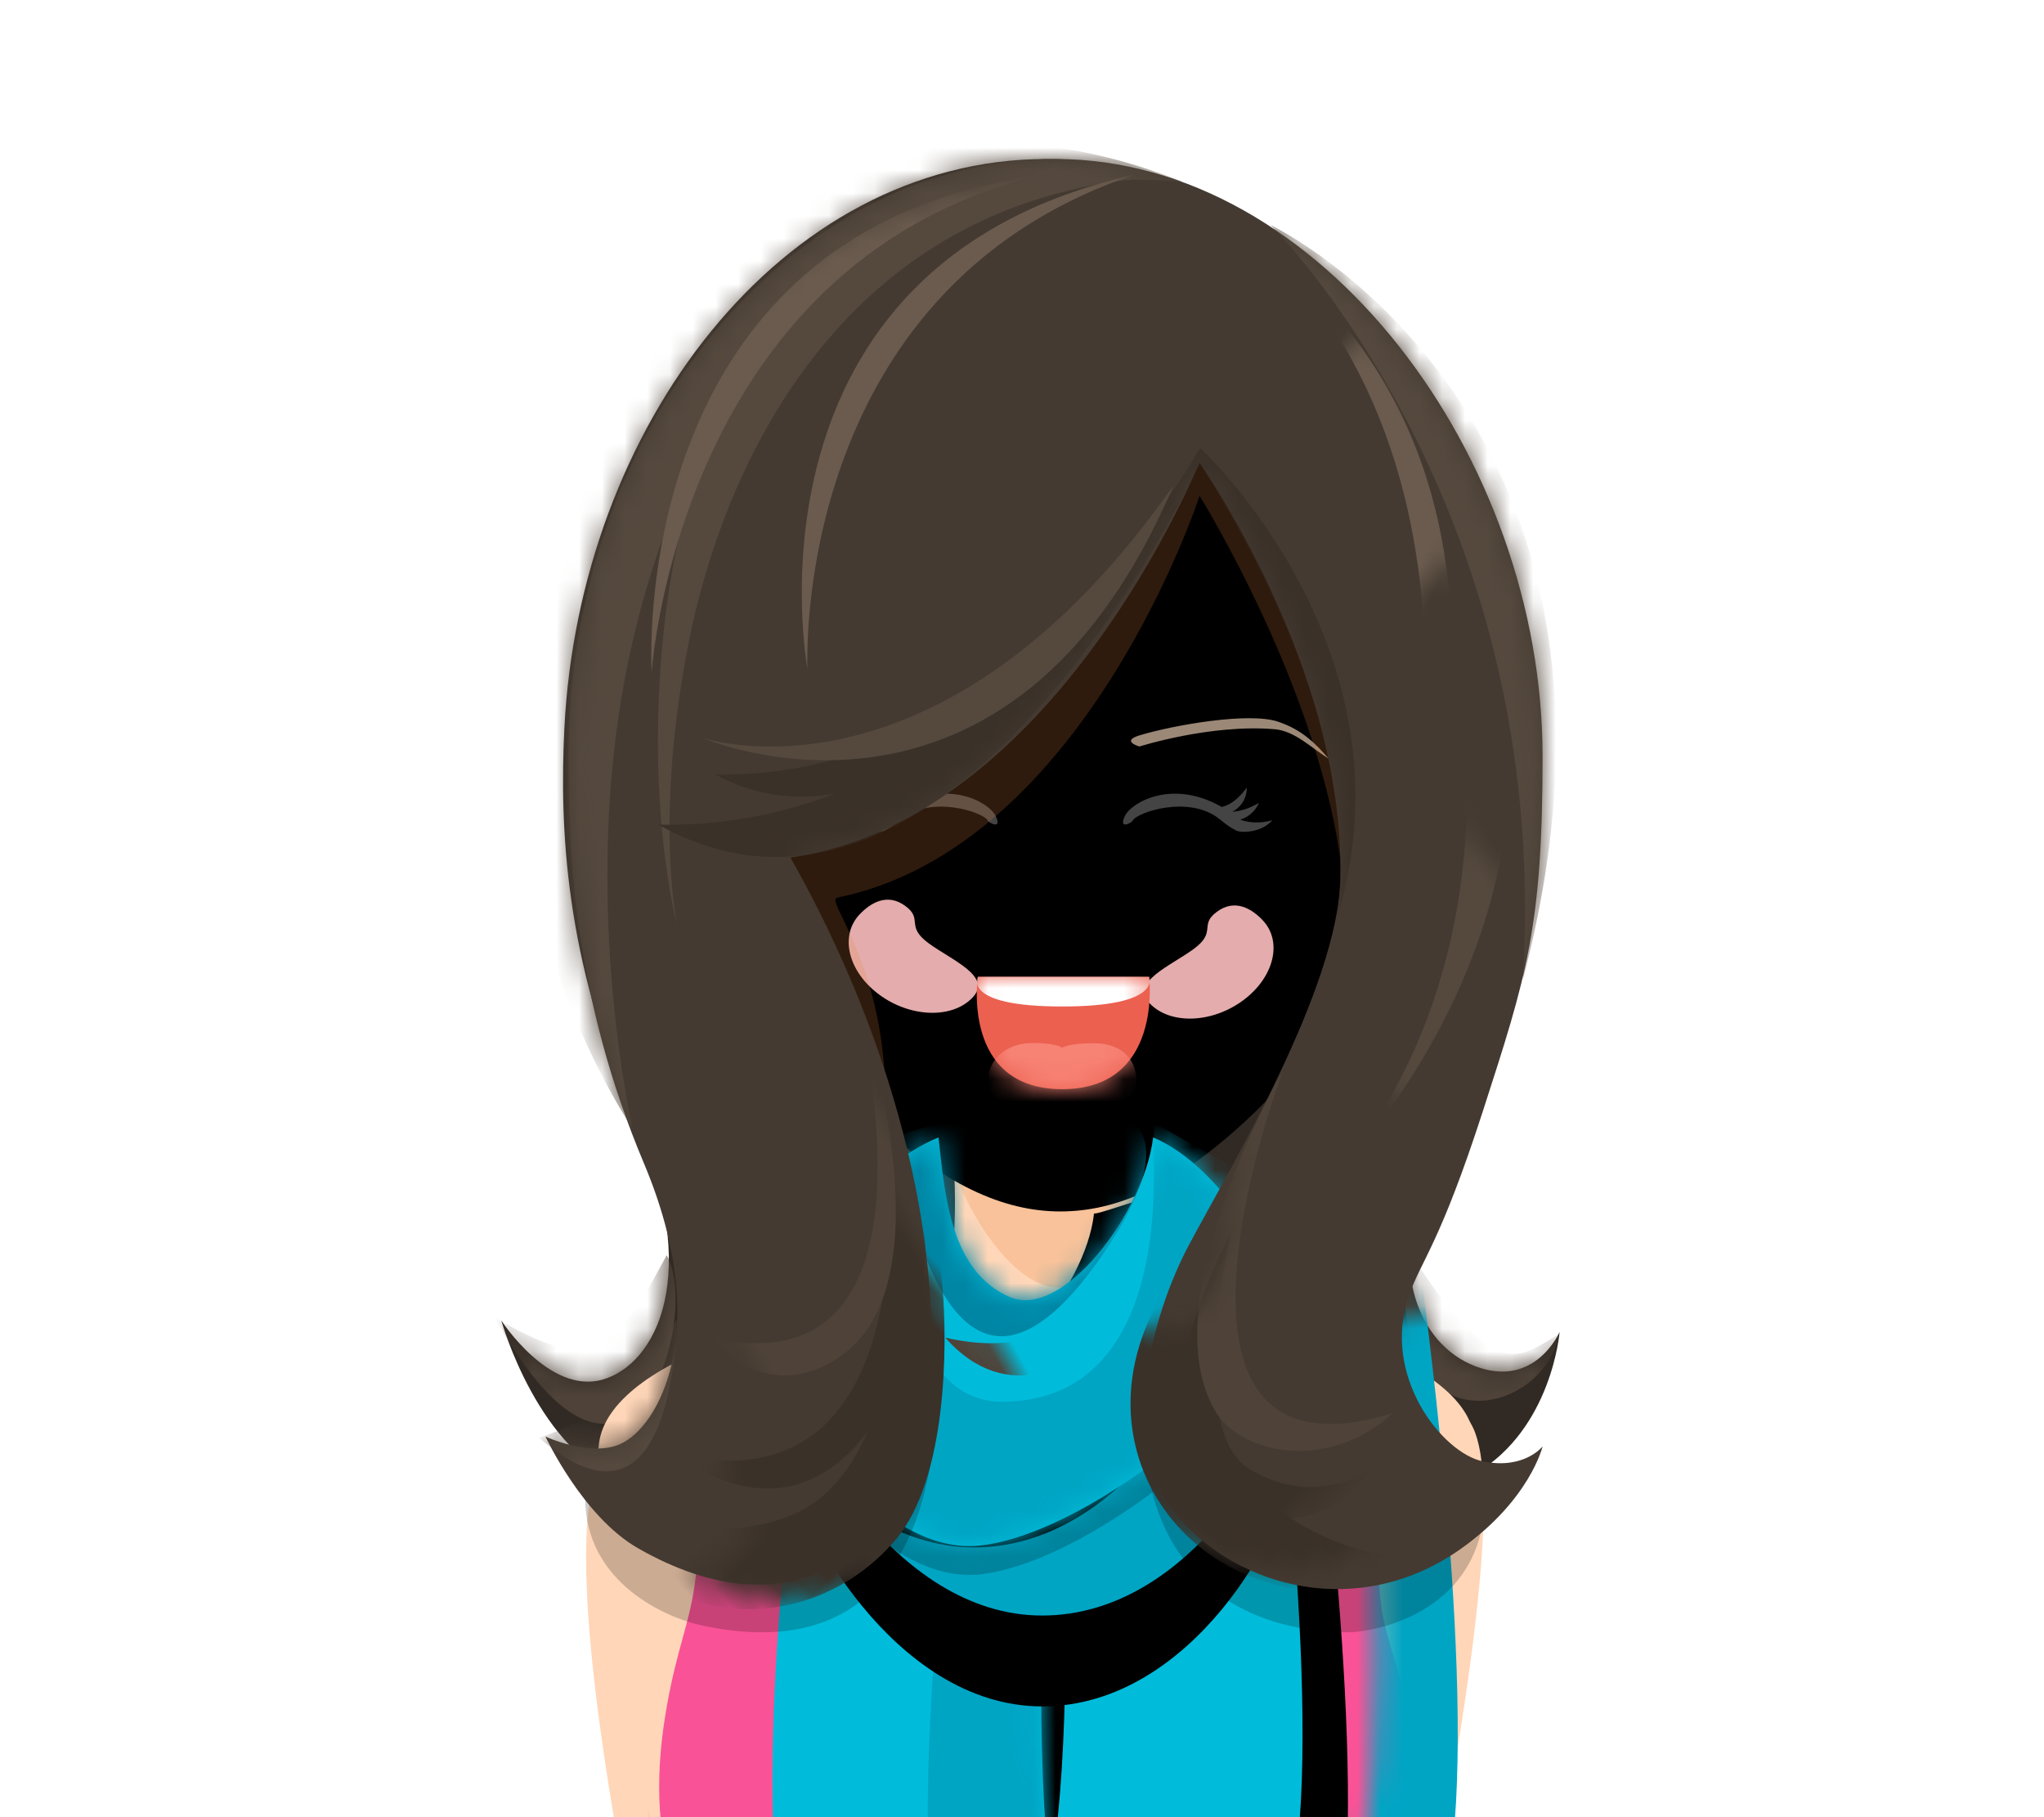 <svg xmlns="http://www.w3.org/2000/svg" xmlns:xlink="http://www.w3.org/1999/xlink" width="90" height="80" viewBox="0 0 90 80">
  <defs>
    <filter id="img-avatar-a" width="200%" height="200%" x="-50%" y="-50%" filterUnits="objectBoundingBox">
      <feGaussianBlur in="SourceGraphic" stdDeviation="10"/>
    </filter>
    <path id="img-avatar-b" d="M40.67,45.431 C42.064,42.199 40.67,45.431 42.969,39.957 C45.268,34.484 45.072,32.266 45.072,25.09 C45.072,12.572 35.822,0 24.09,0 C12.359,0 3.493,11.856 2.849,25.09 C2.643,29.34 2.849,35.254 5.922,42.199 C8.994,49.145 6.868,53.082 4.521,53.739 C2.175,54.397 0.072,51.131 0.072,51.131 C0.072,51.131 1.708,57.03 5.654,58.361 C10.733,60.076 17.646,59.687 19.438,59.687 C25.047,59.687 21.367,59.687 26.269,59.687 C31.171,59.687 38.328,60.605 42.969,57.872 C46.335,55.89 46.672,51.638 46.672,51.638 C46.672,51.638 45.591,54.144 42.969,53.151 C40.347,52.158 39.277,48.662 40.67,45.431 Z"/>
    <path id="img-avatar-d" d="M10.611,0 C9.025,6.501 10.932,12.182 10.932,12.182 L0,12.182 C0,12.182 1.671,4.959 0.103,1.69065403e-16 C5.099,0 6.692,0 10.611,0 Z"/>
    <path id="img-avatar-f" d="M35.446,21.667 C36.455,9.7 30.515,0 18.689,0 C6.863,0 0.923,9.7 1.932,21.667 C2.494,28.324 6.018,35.045 10.183,39.019 C13.503,42.189 16.213,43.333 18.689,43.333 C21.165,43.333 23.809,42.228 27.094,39.116 C31.29,35.142 34.879,28.378 35.446,21.667 Z"/>
    <filter id="img-avatar-g" width="120.8%" height="116.2%" x="-10.4%" y="-8.1%" filterUnits="objectBoundingBox">
      <feOffset dx="7" dy="1" in="SourceAlpha" result="shadowOffsetInner1"/>
      <feComposite in="shadowOffsetInner1" in2="SourceAlpha" k2="-1" k3="1" operator="arithmetic" result="shadowInnerInner1"/>
      <feColorMatrix in="shadowInnerInner1" result="shadowMatrixInner1" values="0 0 0 0 0.91   0 0 0 0 0.533   0 0 0 0 0.259  0 0 0 0.15 0"/>
      <feOffset dx="-7" dy="1" in="SourceAlpha" result="shadowOffsetInner2"/>
      <feComposite in="shadowOffsetInner2" in2="SourceAlpha" k2="-1" k3="1" operator="arithmetic" result="shadowInnerInner2"/>
      <feColorMatrix in="shadowInnerInner2" result="shadowMatrixInner2" values="0 0 0 0 0.91   0 0 0 0 0.533   0 0 0 0 0.259  0 0 0 0.15 0"/>
      <feMerge>
        <feMergeNode in="shadowMatrixInner1"/>
        <feMergeNode in="shadowMatrixInner2"/>
      </feMerge>
    </filter>
    <filter id="img-avatar-h" width="943.3%" height="1063.7%" x="-421.6%" y="-481.8%" filterUnits="objectBoundingBox">
      <feGaussianBlur in="SourceGraphic" stdDeviation="8"/>
    </filter>
    <filter id="img-avatar-i" width="943.3%" height="1063.7%" x="-421.6%" y="-481.8%" filterUnits="objectBoundingBox">
      <feGaussianBlur in="SourceGraphic" stdDeviation="8"/>
    </filter>
    <path id="img-avatar-j" d="M37.781,3.186 C38.051,1.427 36.987,0 35.406,0 C33.825,0 32.325,1.427 32.055,3.186 C31.786,4.946 32.85,6.373 34.431,6.373 C36.012,6.373 37.512,4.946 37.781,3.186 Z"/>
    <filter id="img-avatar-k" width="134.4%" height="131.4%" x="-17.2%" y="-15.7%" filterUnits="objectBoundingBox">
      <feOffset dx="-1" dy="-2" in="SourceAlpha" result="shadowOffsetInner1"/>
      <feComposite in="shadowOffsetInner1" in2="SourceAlpha" k2="-1" k3="1" operator="arithmetic" result="shadowInnerInner1"/>
      <feColorMatrix in="shadowInnerInner1" values="0 0 0 0 0.91   0 0 0 0 0.533   0 0 0 0 0.259  0 0 0 0.1 0"/>
    </filter>
    <path id="img-avatar-l" d="M5.768,3.186 C6.037,1.427 4.973,0 3.392,0 C1.811,0 0.311,1.427 0.042,3.186 C-0.228,4.946 0.836,6.373 2.417,6.373 C3.998,6.373 5.498,4.946 5.768,3.186 Z"/>
    <filter id="img-avatar-m" width="134.4%" height="131.4%" x="-17.2%" y="-15.7%" filterUnits="objectBoundingBox">
      <feOffset dx="-1" dy="-2" in="SourceAlpha" result="shadowOffsetInner1"/>
      <feComposite in="shadowOffsetInner1" in2="SourceAlpha" k2="-1" k3="1" operator="arithmetic" result="shadowInnerInner1"/>
      <feColorMatrix in="shadowInnerInner1" values="0 0 0 0 0.91   0 0 0 0 0.533   0 0 0 0 0.259  0 0 0 0.1 0"/>
    </filter>
    <path id="img-avatar-n" d="M3.77,4.95 C8.226,4.95 7.597,0 7.597,0 L3.77,0 L0.055,0 C0.055,0 -0.687,4.95 3.77,4.95 Z"/>
    <filter id="img-avatar-o" width="126.3%" height="180.8%" x="-13.1%" y="-20.2%" filterUnits="objectBoundingBox">
      <feOffset dy="2" in="SourceAlpha" result="shadowOffsetOuter1"/>
      <feColorMatrix in="shadowOffsetOuter1" values="0 0 0 0 0.91   0 0 0 0 0.533   0 0 0 0 0.259  0 0 0 0.15 0"/>
    </filter>
    <path id="img-avatar-q" d="M12.298,0.768 C12.298,0.768 8.294,1.299 8.294,2.039 C8.294,2.779 9.248,18.75 16.836,18.75 C24.424,18.75 25.234,4.289 24.943,1.714 C24.943,1.314 22.754,1.028 22.021,1.028 C22.021,0.694 22.011,0.807 21.905,0.176 C26.607,1.135 30.016,2.602 32.48,3.967 C31.212,15.511 31.611,14.078 33.006,19.052 C33.232,19.855 36.208,29.193 26.671,31.078 C21.497,32.1 20.166,30.341 16.906,30.259 C14.158,30.189 11.199,31.747 6.328,31.078 C0.372,30.259 -0.653,24.733 0.372,19.052 C1.272,14.065 2.412,14.985 1.272,3.967 C5.268,1.714 12.388,0.144 12.388,0.144 L12.298,0.768 Z"/>
    <path id="img-avatar-s" d="M1.532,0 L12.526,0 C12.526,0 10.6,19.53 13.344,27.741 C9.226,28.123 0.609,25.937 0.298,23.215 C-0.716,14.329 1.532,0 1.532,0 Z"/>
    <filter id="img-avatar-t" width="145.1%" height="128.8%" x="-15%" y="-7.2%" filterUnits="objectBoundingBox">
      <feOffset dx="2" dy="4" in="SourceAlpha" result="shadowOffsetOuter1"/>
      <feColorMatrix in="shadowOffsetOuter1" values="0 0 0 0 0   0 0 0 0 0   0 0 0 0 0  0 0 0 0.15 0"/>
    </filter>
    <path id="img-avatar-v" d="M1.887,0.011 L11.263,2.586 C11.263,2.586 9.561,21.45 11.986,29.381 C8.346,29.75 0.729,27.638 0.454,25.01 C-0.442,16.426 1.887,0.011 1.887,0.011 Z"/>
    <filter id="img-avatar-w" width="142.6%" height="120.4%" x="-29.8%" y="-5.1%" filterUnits="objectBoundingBox">
      <feOffset dx="-2" dy="3" in="SourceAlpha" result="shadowOffsetOuter1"/>
      <feColorMatrix in="shadowOffsetOuter1" values="0 0 0 0 0   0 0 0 0 0   0 0 0 0 0  0 0 0 0.15 0"/>
    </filter>
    <path id="img-avatar-z" d="M6.473,7.37 C7.557,9.415 8.786,12.333 11.493,13.46 C13.801,14.421 17.808,9.78 18.171,6.421 C18.321,6.484 20.424,5.689 20.572,5.764 C23.32,7.143 23.748,8.668 23.748,10.834 C23.748,13.118 19.544,21.123 12.891,21.123 C6.239,21.123 2.034,12.658 2.034,11.263 C2.034,9.867 3.423,8.568 6.473,7.37 Z"/>
    <filter id="img-avatar-y" width="118.4%" height="152.1%" x="-9.2%" y="-13%" filterUnits="objectBoundingBox">
      <feOffset dy="4" in="SourceAlpha" result="shadowOffsetOuter1"/>
      <feColorMatrix in="shadowOffsetOuter1" values="0 0 0 0 0   0 0 0 0 0   0 0 0 0 0  0 0 0 0.2 0"/>
    </filter>
    <filter id="img-avatar-A" width="113.8%" height="145.6%" x="-6.9%" y="-9.8%" filterUnits="objectBoundingBox">
      <feOffset dx="-3" dy="-3" in="SourceAlpha" result="shadowOffsetInner1"/>
      <feComposite in="shadowOffsetInner1" in2="SourceAlpha" k2="-1" k3="1" operator="arithmetic" result="shadowInnerInner1"/>
      <feColorMatrix in="shadowInnerInner1" values="0 0 0 0 0   0 0 0 0 0.526   0 0 0 0 0.646  0 0 0 1 0"/>
    </filter>
    <path id="img-avatar-B" d="M8.324,0.074 C8.592,2.399 8.786,5.986 11.493,7.113 C13.801,8.074 17.365,3.4 17.775,0.074 C20.705,1.302 23.415,5.735 23.415,8.018 C23.415,10.301 15.404,17.401 10.214,18.035 C5.023,18.669 0.103,9.704 0.103,8.308 C0.103,6.913 5.274,1.272 8.324,0.074 Z"/>
    <path id="img-avatar-D" d="M38.038,50.033 C38.595,48.449 39.398,47.777 41.308,41.871 C43.217,35.965 43.922,33.812 43.922,26.293 C43.922,13.175 34.179,0 22.478,0 C10.777,0 1.033,11.853 1.033,26.293 C1.033,30.754 1.292,36.943 4.356,44.221 C7.42,51.5 5.013,55.851 3.287,56.585 C1.956,57.152 0.017,56.242 0.017,56.242 C0.017,56.242 1.648,59.762 4.089,61.158 C10.644,64.906 14.382,61.158 15.473,59.254 C18.335,54.264 17.424,42.46 10.805,30.754 C22.491,29.074 28.81,13.362 28.81,13.362 C28.81,13.362 35.21,22.362 35.02,31.656 C34.92,36.543 30.117,44.497 28.367,47.777 C26.616,51.058 25.223,56.63 27.869,59.762 C30.515,62.894 35.854,64.376 40.362,61.158 C43.375,59.006 43.922,56.677 43.922,56.677 C43.922,56.677 43.127,57.704 41.308,57.339 C39.488,56.973 36.806,53.537 38.038,50.033 Z"/>
  </defs>
  <g fill="none" fill-rule="evenodd">
    <circle cx="45" cy="50" r="30" fill="#FFF" filter="url(#img-avatar-a)" opacity=".85"/>
    <g transform="translate(22 7)">
      <mask id="img-avatar-c" fill="#fff">
        <use xlink:href="#img-avatar-b"/>
      </mask>
      <use fill="#312A24" xlink:href="#img-avatar-b"/>
      <path fill="#4F4339" d="M7.357 48.256C8.897 51.019 5.729 61.723-.202 51.019 4.013 53.405 4.891 52.861 7.357 48.256zM46.635 51.739C45.99 55.443 38.846 56.997 39.983 47.993 43.866 54.077 44.892 52.747 46.635 51.739z" mask="url(#img-avatar-c)"/>
      <path fill="#CC4C80" d="M15.058,50.284 C19.066,48.77 29.193,48.375 32.935,50.31 C32.935,51.762 32.935,50.916 33,52.192 C33.065,53.468 15.058,52.988 15.058,52.416 C15.058,51.596 14.927,51.021 15.058,50.284 Z"/>
      <g fill="#FFD6B8" transform="translate(2 50)">
        <path d="M21.774,19.972 C35.457,19.972 41.169,10.562 41.169,10.562 C41.169,10.562 41.426,10.562 40.919,6.539 C40.919,2.927 32.347,0 21.774,0 C11.2,0 2.83,2.935 2.376,6.539 C1.869,10.562 2.121,10.562 2.121,10.562 C2.121,10.562 8.09,19.972 21.774,19.972 Z"/>
        <path d="M37.981,35.827 C39.804,35.827 40.088,34.39 40.088,22.324 C40.088,10.258 39.186,4.801 37.363,4.801 C35.54,4.801 32.391,12.341 34.173,24.084 C35.955,35.827 36.158,35.827 37.981,35.827 Z" transform="rotate(10 36.867 20.314)"/>
        <path d="M7.297,36.563 C9.217,36.563 10.516,35.694 10.516,23.628 C10.516,11.562 9.241,6.192 7.321,6.192 C5.401,6.192 1.41,13.077 3.287,24.82 C5.164,36.563 5.377,36.563 7.297,36.563 Z" transform="scale(-1 1) rotate(10 0 -54.709)"/>
      </g>
      <g transform="translate(6 1)">
        <g transform="translate(13.274 39.765)">
          <mask id="img-avatar-e" fill="#fff">
            <use xlink:href="#img-avatar-d"/>
          </mask>
          <use fill="#FFD6B8" xlink:href="#img-avatar-d"/>
          <path fill="#E88842" fill-opacity=".25" d="M10.714,1.402 C11.711,-2.751 9.303,-6.118 5.336,-6.118 C1.368,-6.118 -1.04,-2.751 -0.043,1.402 C0.955,5.555 3.363,8.922 5.336,8.922 C7.309,8.922 9.717,5.555 10.714,1.402 Z" mask="url(#img-avatar-e)"/>
        </g>
        <use fill="#FFD2B1" xlink:href="#img-avatar-f"/>
        <use fill="#000" filter="url(#img-avatar-g)" xlink:href="#img-avatar-f"/>
        <g fill="#E4ACAC" transform="translate(9.37 30.333)">
          <path d="M18.222,2.173 C17.75,1.678 17.012,1.216 16.212,1.807 C15.412,2.398 16.222,2.683 15.197,3.44 C14.173,4.197 12.359,4.901 13.255,5.842 C14.152,6.782 15.99,6.723 17.362,5.71 C18.733,4.697 19.118,3.114 18.222,2.173 Z" filter="url(#img-avatar-h)"/>
          <path d="M1.344,5.455 C-0.028,4.442 -0.413,2.859 0.484,1.918 C0.956,1.423 1.693,0.961 2.494,1.552 C3.294,2.144 2.484,2.428 3.508,3.185 C4.533,3.942 6.347,4.646 5.45,5.587 C4.554,6.527 2.715,6.468 1.344,5.455" filter="url(#img-avatar-i)"/>
        </g>
        <g transform="translate(0 23.706)">
          <use fill="#FFD6B8" xlink:href="#img-avatar-j"/>
          <use fill="#000" filter="url(#img-avatar-k)" xlink:href="#img-avatar-j"/>
          <g transform="matrix(-1 0 0 1 5.81 0)">
            <use fill="#FFD6B8" xlink:href="#img-avatar-l"/>
            <use fill="#000" filter="url(#img-avatar-m)" xlink:href="#img-avatar-l"/>
          </g>
        </g>
        <g fill="#444" transform="translate(21.28 26.674)">
          <path d="M5.087,1.852 C4.941,1.786 4.733,1.648 4.436,1.402 C3.114,0.301 0.773,1.084 0.594,1.453 C0.544,1.557 -0.062,1.874 0.26,1.231 C0.545,0.66 2.326,-0.399 4.517,0.853 C4.95,0.746 5.28,0.444 5.62,0 C5.62,0.572 5.252,0.935 4.975,1.064 C5.341,1.037 5.748,0.917 6.155,0.667 C5.971,1.096 5.619,1.323 5.326,1.412 C5.711,1.544 6.184,1.595 6.745,1.436 C6.242,2.01 5.309,2.008 5.114,1.872 C5.105,1.866 5.096,1.859 5.087,1.852 Z"/>
        </g>
        <g fill="#444" transform="matrix(-1 0 0 1 16.09 26.674)">
          <path d="M5.087,1.852 C4.941,1.786 4.733,1.648 4.436,1.402 C3.114,0.301 0.773,1.084 0.594,1.453 C0.544,1.557 -0.062,1.874 0.26,1.231 C0.545,0.66 2.326,-0.399 4.517,0.853 C4.95,0.746 5.28,0.444 5.62,0 C5.62,0.572 5.252,0.935 4.975,1.064 C5.341,1.037 5.748,0.917 6.155,0.667 C5.971,1.096 5.619,1.323 5.326,1.412 C5.711,1.544 6.184,1.595 6.745,1.436 C6.242,2.01 5.309,2.008 5.114,1.872 C5.105,1.866 5.096,1.859 5.087,1.852 Z"/>
        </g>
        <path fill="#9B8877" d="M22.17 24.864C22.17 24.864 21.336 24.628 22.17 24.375 23.672 23.92 26.977 23.34 28.264 23.768 29.326 24.121 29.927 24.732 30.506 25.403 29.755 24.941 29.022 24.18 28.129 24.104 25.317 23.864 22.17 24.864 22.17 24.864zM15.343 24.864C15.343 24.864 16.177 24.628 15.343 24.375 13.841 23.92 10.536 23.34 9.249 23.768 8.187 24.121 7.586 24.732 7.007 25.403 7.758 24.941 8.491 24.18 9.384 24.104 12.196 23.864 15.343 24.864 15.343 24.864L15.343 24.864z"/>
      </g>
      <g transform="translate(21 36)">
        <mask id="img-avatar-p" fill="#fff">
          <use xlink:href="#img-avatar-n"/>
        </mask>
        <use fill="#000" filter="url(#img-avatar-o)" xlink:href="#img-avatar-n"/>
        <use fill="#EC6050" xlink:href="#img-avatar-n"/>
        <path fill="#F78375" d="M3.77,6.253 C5.574,6.253 7.037,5.495 7.037,4.56 C7.037,3.783 6.539,2.928 5.154,2.928 C4.014,2.928 3.77,3.127 3.77,3.127 C3.77,3.127 3.534,2.916 2.48,2.916 C1.189,2.916 0.503,3.765 0.503,4.56 C0.503,5.495 1.965,6.253 3.77,6.253 Z" mask="url(#img-avatar-p)"/>
        <path fill="#FFF" d="M3.77,1.31 C8.226,1.31 7.597,0 7.597,0 L3.77,0 L0.055,0 C0.055,0 -0.687,1.31 3.77,1.31 Z" mask="url(#img-avatar-p)"/>
      </g>
      <g transform="translate(7 49)">
        <path fill="#E88842" fill-opacity=".2" d="M7.324,2.014 C7.324,2.014 9.942,17.808 16.854,17.808 C23.767,17.808 25.112,1.992 25.112,1.992 L26.998,2.122 L26.998,22.477 L6.336,22.477 L6.336,2.327 L7.324,2.014 Z"/>
        <mask id="img-avatar-r" fill="#fff">
          <use xlink:href="#img-avatar-q"/>
        </mask>
        <use fill="#FA5296" xlink:href="#img-avatar-q"/>
        <path fill="#CF3C78" d="M-0.662,22.177 C-0.662,22.177 -0.653,29.3 7.024,29.762 C9.482,29.91 12.394,29.698 14.794,28.595 C17.194,27.491 16.767,27.448 19.335,28.595 C21.903,29.741 25.561,30.17 26.242,30.082 C31.123,29.453 33.538,26.923 33.538,22.177 C36.749,26.923 34.167,33.424 16.42,33.424 C-5.929,33.424 -0.662,22.177 -0.662,22.177 Z" mask="url(#img-avatar-r)"/>
      </g>
      <g transform="translate(11 43)">
        <g transform="translate(.976 10.473)">
          <mask id="img-avatar-u" fill="#fff">
            <use xlink:href="#img-avatar-s"/>
          </mask>
          <use fill="#000" filter="url(#img-avatar-t)" xlink:href="#img-avatar-s"/>
          <use fill="#00BCDA" xlink:href="#img-avatar-s"/>
          <path fill="#00A5C4" d="M8.367,1.587 L19.361,1.587 C19.361,1.587 17.435,21.117 20.178,29.328 C16.061,29.71 7.443,27.524 7.133,24.802 C6.119,15.916 8.367,1.587 8.367,1.587 Z" mask="url(#img-avatar-u)"/>
        </g>
        <g transform="translate(12.367 5.983)">
          <mask id="img-avatar-x" fill="#fff">
            <use xlink:href="#img-avatar-v"/>
          </mask>
          <g transform="matrix(-1 0 0 1 12.235 0)">
            <use fill="#000" filter="url(#img-avatar-w)" xlink:href="#img-avatar-v"/>
            <use fill="#00BCDA" xlink:href="#img-avatar-v"/>
          </g>
          <path fill="#00A5C4" d="M8.721,0.011 L18.098,2.586 C18.098,2.586 16.395,21.45 18.82,29.381 C15.181,29.75 7.563,27.638 7.289,25.01 C6.393,16.426 8.721,0.011 8.721,0.011 Z" mask="url(#img-avatar-x)" transform="matrix(-1 0 0 1 25.904 0)"/>
        </g>
        <use fill="#000" filter="url(#img-avatar-y)" xlink:href="#img-avatar-z"/>
        <use fill="#00A5C4" xlink:href="#img-avatar-z"/>
        <use fill="#000" filter="url(#img-avatar-A)" xlink:href="#img-avatar-z"/>
        <path fill="#000" fill-opacity=".2" d="M6.473,2.292 C7.557,4.337 8.786,7.256 11.493,8.382 C13.801,9.343 17.808,4.702 18.171,1.344 C21.101,2.572 23.415,7.004 23.415,9.287 C23.415,11.571 15.404,18.67 10.214,19.304 C5.023,19.938 0.103,10.973 0.103,9.578 C0.103,8.183 3.423,3.49 6.473,2.292 Z"/>
        <g>
          <mask id="img-avatar-C" fill="#fff">
            <use xlink:href="#img-avatar-B"/>
          </mask>
          <use fill="#00BCDA" xlink:href="#img-avatar-B"/>
          <path fill="#0086A5" d="M6.444,0.023 C6.444,0.023 8.377,15.786 15.622,5.128 C22.867,-5.531 6.444,0.023 6.444,0.023 Z" mask="url(#img-avatar-C)"/>
          <path fill="#00A5C4" d="M6.618,1.475 C6.618,1.475 5.945,11.708 11.104,11.708 C16.263,11.708 17.803,6.846 17.803,1.854 C17.803,-3.138 17.896,-0.515 17.896,-0.515 L24.509,3.181 L19.512,19.09 L8.088,21.458 C8.088,21.458 -4.956,13.955 -4.956,13.617 C-4.956,13.28 -3.843,1.859 -3.36,1.667 C-2.876,1.475 6.345,-0.153 6.345,-0.153 L6.618,1.475 Z" mask="url(#img-avatar-C)"/>
        </g>
      </g>
      <g transform="translate(2)">
        <path fill="#000" fill-opacity=".2" d="M17.034,50.612 C17.034,50.612 19.613,67.408 6.786,64.531 C5.472,64.236 1.766,62.771 1.766,58.932 C7.931,58.932 17.034,50.612 17.034,50.612 Z"/>
        <path fill="#000" fill-opacity=".2" d="M40.92,53.271 C42.157,59.106 39.554,64.858 32.181,64.858 C31.587,64.858 27.32,64.365 26.404,60.429 C29.41,62.161 40.92,57.462 40.92,53.271 Z" transform="matrix(-1 0 0 1 67.618 0)"/>
        <path fill="#E88842" fill-opacity=".2" d="M28.818,14.827 C28.818,14.827 23.797,30.303 12.86,32.519 C12.34,32.625 14.644,35.068 14.956,40.334 C14.057,40.447 14.774,40.334 13.876,40.334 C12.977,40.334 9.398,31.664 8.805,31.508 C8.805,31.074 8.805,30.938 8.805,30.303 C21.948,29.664 28.818,12.559 28.818,12.559 C28.818,12.559 33.09,16.571 34.794,22.652 C36.497,28.733 35.105,31.343 35.105,31.508 C34.233,23.519 28.818,14.827 28.818,14.827 Z"/>
        <mask id="img-avatar-E" fill="#fff">
          <use xlink:href="#img-avatar-D"/>
        </mask>
        <use fill="#443A31" xlink:href="#img-avatar-D"/>
        <path fill="#55493E" d="M31.939 2.902C31.939 2.902 44.37 15.077 43.053 36.124 49.615 11.305 31.939 2.902 31.939 2.902zM3.851 42.677C3.851 42.677 1.689 33.3 3.409 23.45 5.426 11.894 12.362-.324 28.082 1.009 11.225-5.701.781 8.758-1.039 20.991-2.823 32.978 3.851 42.677 3.851 42.677z" mask="url(#img-avatar-E)"/>
        <path fill="#55493E" d="M5.803,33.671 C5.803,33.671 4.808,28.957 6.32,21.301 C7.832,13.645 12.879,2.288 25.983,0.881 C10.436,-0.193 6.177,12.306 5.263,20.419 C4.368,28.368 5.803,33.671 5.803,33.671 Z" mask="url(#img-avatar-E)"/>
        <path fill="#55493E" d="M28.173,43.541 C28.173,43.541 25.891,17.101 44.67,8.365 C28.765,15.575 26.999,27.786 26.519,35.6 C26.04,43.413 28.173,43.541 28.173,43.541 Z" mask="url(#img-avatar-E)" transform="rotate(157 35.56 25.953)"/>
        <path fill="#6A5B4E" d="M6.721,23.848 C6.721,23.848 2.148,5.022 19.539,-0.579 C4.744,6.065 6.721,23.848 6.721,23.848 Z" mask="url(#img-avatar-E)" transform="rotate(10 12.859 11.635)"/>
        <path fill="#6A5B4E" d="M12.331,22.897 C12.331,22.897 7.757,5.409 25.148,0.207 C10.353,6.378 12.331,22.897 12.331,22.897 Z" mask="url(#img-avatar-E)" transform="rotate(4 18.468 11.552)"/>
        <path fill="#6A5B4E" d="M26.501,33.216 C26.501,33.216 25.215,11.837 42.606,6.236 C27.811,12.881 26.501,33.216 26.501,33.216 Z" mask="url(#img-avatar-E)" transform="scale(-1 1) rotate(-22 0 197.436)"/>
        <path fill="#3A3129" d="M28.838,13.375 C28.838,13.375 18.055,36.624 4.984,29.303 C19.916,29.635 28.838,13.375 28.838,13.375 Z" mask="url(#img-avatar-E)"/>
        <path fill="#3A3129" d="M28.801,12.772 L28.801,13.461 C28.801,13.461 17.566,32.527 7.493,27.096 C20.854,27.382 28.801,12.772 28.801,12.772 Z" mask="url(#img-avatar-E)"/>
        <path fill="#3A3129" d="M28.863,12.737 C28.863,12.737 38.558,21.706 34.826,33.569 C36.182,25.218 30.397,15.898 28.863,13.432 C28.613,13.031 28.863,12.737 28.863,12.737 Z" mask="url(#img-avatar-E)"/>
        <path fill="#3A3129" d="M23.468,41.429 C23.468,41.429 21.196,49.036 16.984,54.453 C15.317,56.597 11.309,60.824 7.866,61.244 C2.222,61.931 -2.887,57.104 -0.956,51.029 C1.282,55.199 4.216,57.559 6.805,57.651 C15.13,57.947 23.468,41.429 23.468,41.429 Z" mask="url(#img-avatar-E)" transform="rotate(-43 11.048 51.37)"/>
        <path fill="#3A3129" d="M19.177,43.148 C19.177,43.148 19.42,49.353 15.025,53.831 C10.63,58.308 5.763,58.99 3.183,53.583 C12.814,62.063 19.177,43.148 19.177,43.148 Z" mask="url(#img-avatar-E)" transform="rotate(-29 11.181 50.282)"/>
        <path fill="#4F4339" d="M28.112,38.291 C28.112,38.291 23.703,56.941 15.014,49.174 C15.921,53.256 19.648,53.126 21.481,52.068 C26.38,49.239 28.112,38.291 28.112,38.291 Z" mask="url(#img-avatar-E)" transform="rotate(-29 21.563 45.494)"/>
        <path fill="#3A3129" d="M44.772,41.629 C44.772,41.629 43.529,46.801 42.282,51.276 C41.273,54.899 40.958,54.951 40.377,56.609 C37.673,64.322 27.223,64.513 23.665,55.729 C26.85,57.85 28.734,59.04 33.02,58.774 C38.717,58.422 44.772,41.629 44.772,41.629 Z" mask="url(#img-avatar-E)" transform="scale(-1 1) rotate(-43 0 138.861)"/>
        <path fill="#3A3129" d="M37.297,50.041 C37.297,50.041 34.727,59.991 29.674,58.865 C24.622,57.739 25.705,53.536 25.705,53.536 C25.705,53.536 26.32,56.454 29.614,57.12 C32.907,57.785 37.297,50.041 37.297,50.041 Z" mask="url(#img-avatar-E)" transform="scale(-1 1) rotate(-43 0 134.344)"/>
        <path fill="#4F4339" d="M17.777,38.291 C17.777,38.291 13.369,56.941 4.68,49.174 C5.587,53.256 9.314,53.126 11.146,52.068 C16.046,49.239 17.777,38.291 17.777,38.291 Z" mask="url(#img-avatar-E)" transform="rotate(-29 11.228 45.494)"/>
        <path fill="#4F4339" d="M39.671,42.029 C39.671,42.029 36.766,61.818 28.133,52.831 C29.396,56.567 33.15,57.622 34.982,56.564 C39.882,53.734 39.671,42.029 39.671,42.029 Z" mask="url(#img-avatar-E)" transform="scale(-1 1) rotate(-29 0 180.582)"/>
        <path fill="#55493E" d="M5.796,51.056 C5.796,51.056 5.796,61.565 -0.267,56.297 C4.329,54.807 5.796,51.056 5.796,51.056 Z" mask="url(#img-avatar-E)"/>
        <path fill="#55493E" d="M10.914,29.904 C10.914,29.904 8.454,19.128 24.138,10.442 C6.475,15.848 10.914,29.904 10.914,29.904 Z" mask="url(#img-avatar-E)" transform="scale(1 -1) rotate(84 39.682 0)"/>
      </g>
    </g>
  </g>
</svg>
